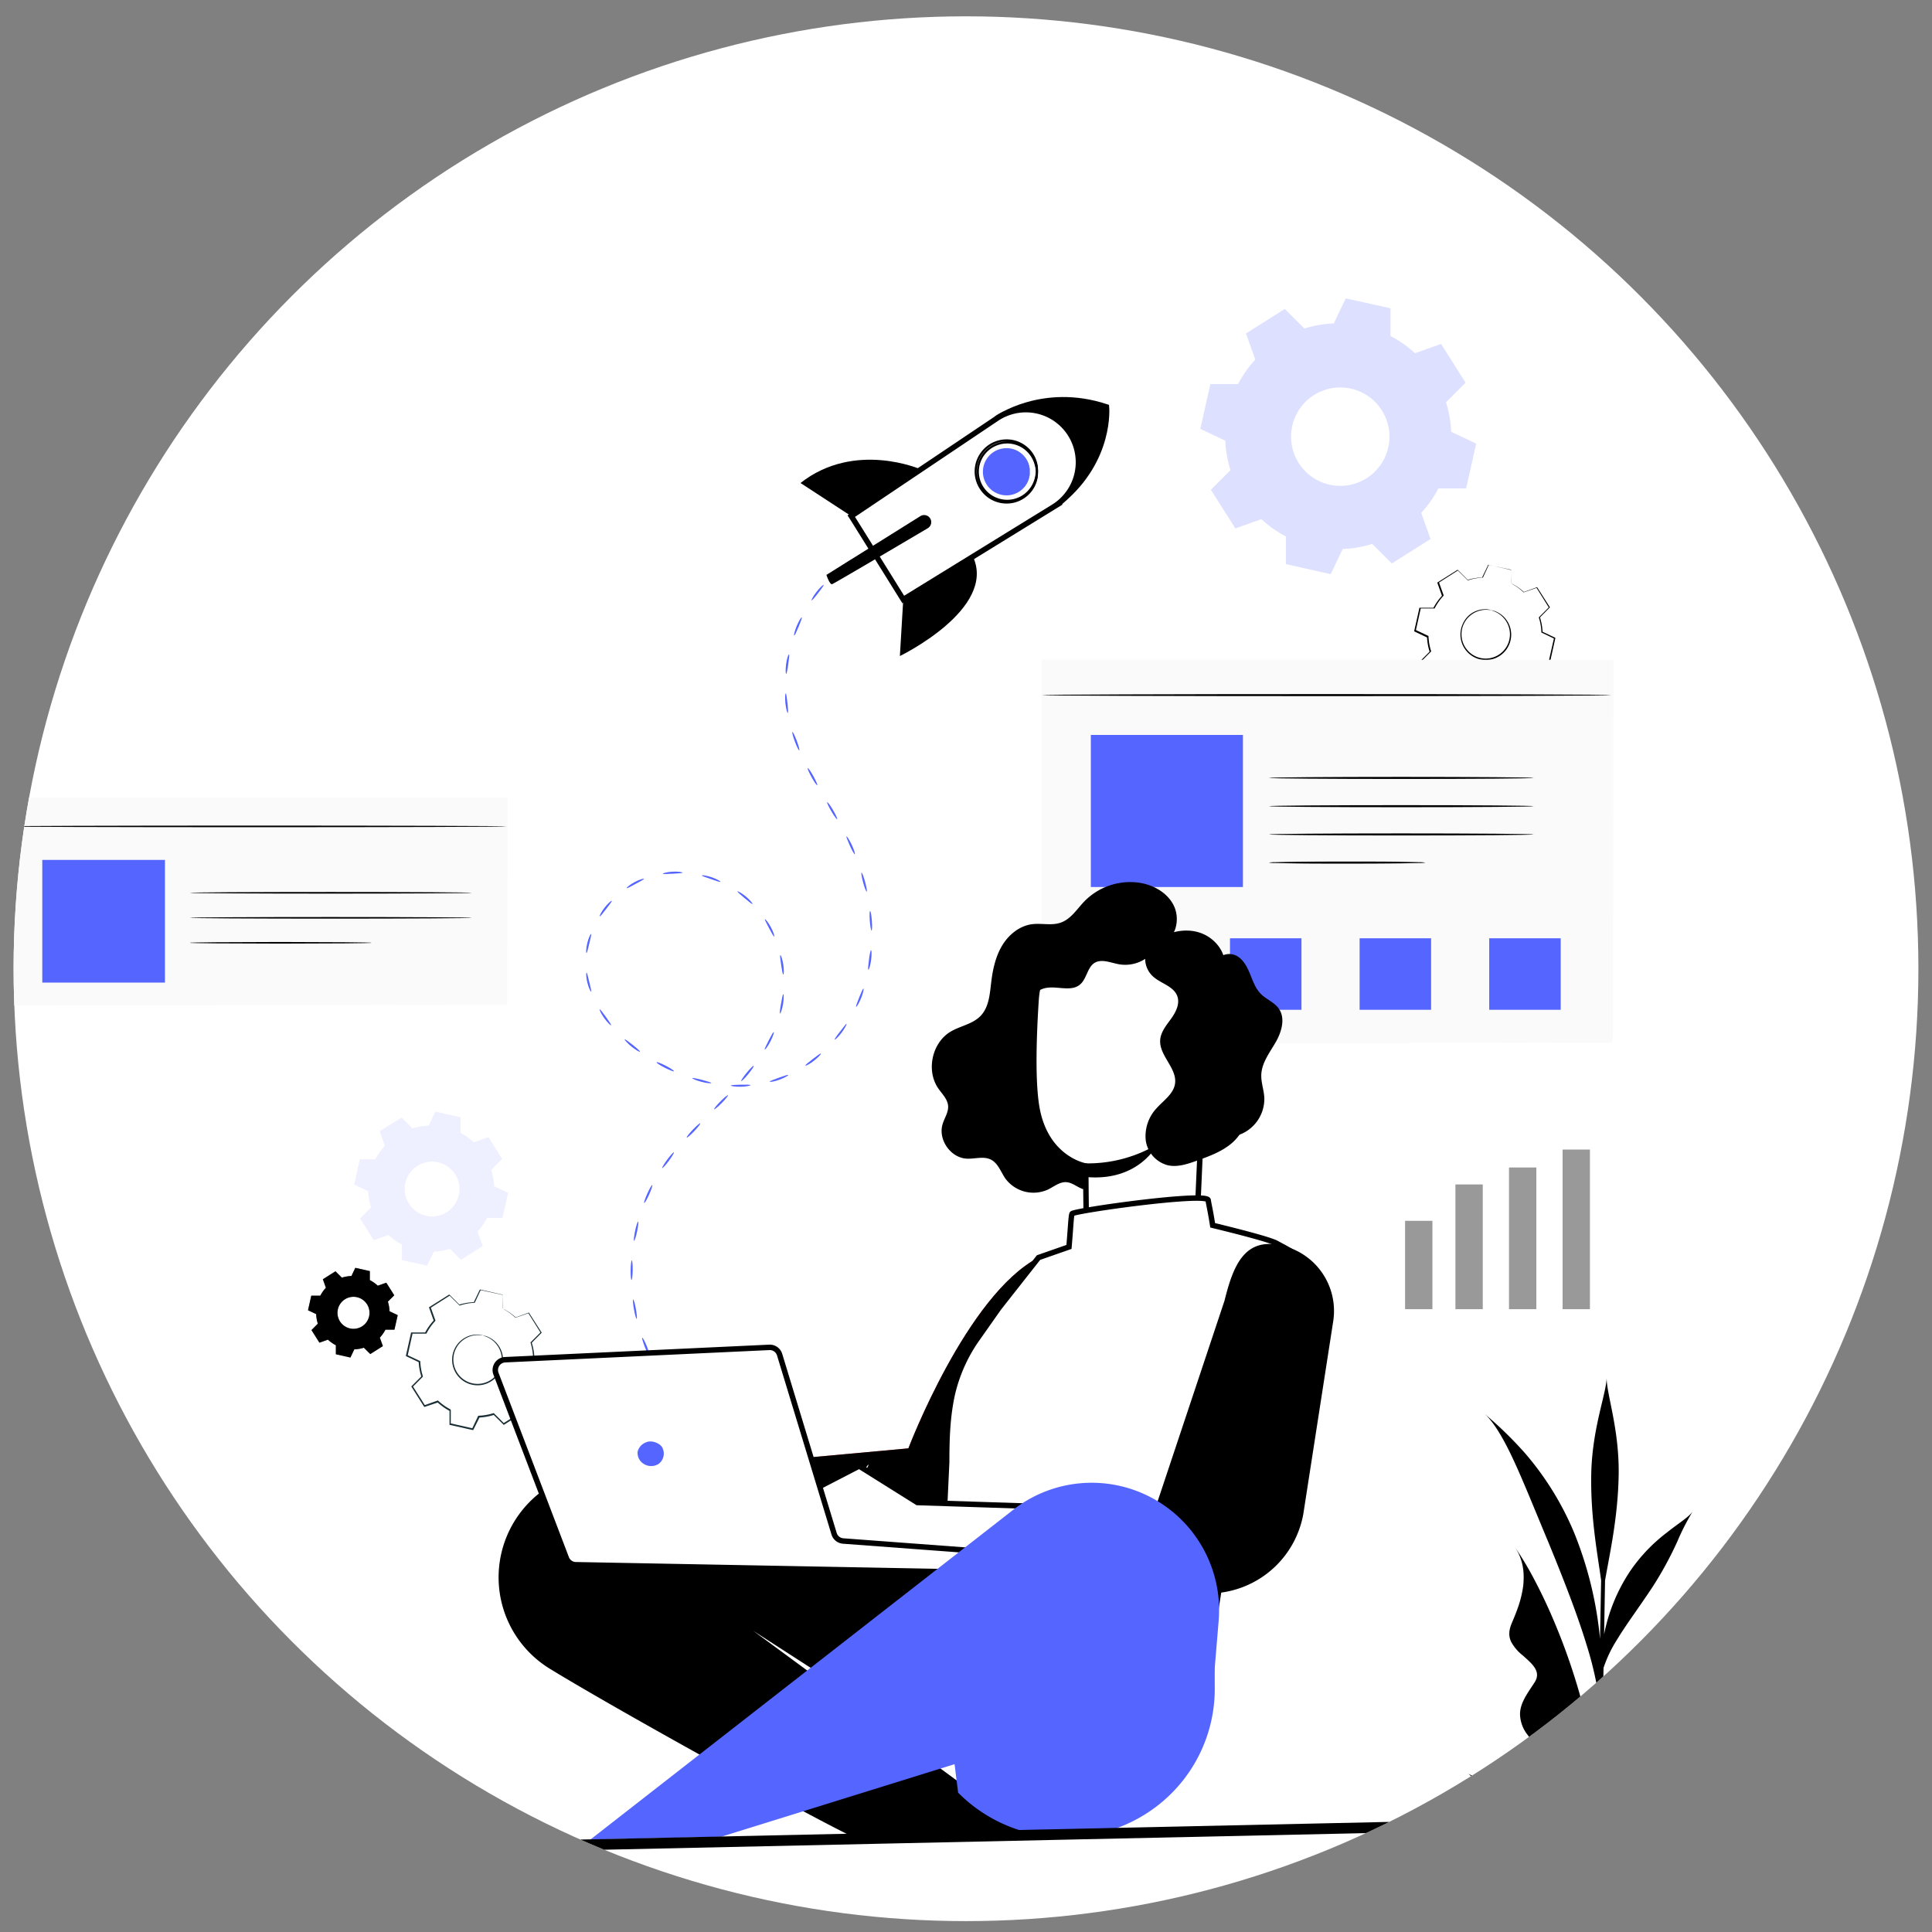 <svg id="Layer_1" data-name="Layer 1" xmlns="http://www.w3.org/2000/svg" xmlns:xlink="http://www.w3.org/1999/xlink" viewBox="0 0 710 710"><rect x="0" y="0" width="710" height="710" fill="#808080" stroke="none"/><defs><style>.cls-1{fill:none;}.cls-2{clip-path:url(#clip-path);}.cls-11,.cls-12,.cls-3{fill:#fff;}.cls-4{opacity:0.2;}.cls-5,.cls-7{fill:#5565ff;}.cls-17,.cls-5{fill-rule:evenodd;}.cls-6{fill:#fafafa;}.cls-8{opacity:0.3;}.cls-9{fill:#ff4f5b;}.cls-10,.cls-11,.cls-12{stroke:#000;stroke-miterlimit:10;}.cls-10,.cls-11{stroke-width:2px;}.cls-12{stroke-width:0.75px;}.cls-13{opacity:0.4;}.cls-14{fill:#1a2e35;}.cls-15{opacity:0.1;}.cls-16{opacity:0.8;}.cls-18{fill:#375a64;}</style><clipPath id="clip-path"><circle class="cls-1" cx="355" cy="356" r="350"/></clipPath></defs><title>web devlopment process</title><g class="cls-2"><circle class="cls-3" cx="355" cy="356" r="350"/><path d="M548,224.25a6.9,6.9,0,0,1,2.16.68,9.1,9.1,0,0,1,4.31,4.36,9.21,9.21,0,0,1,.88,4.21,9.35,9.35,0,0,1-1.45,4.72,9.36,9.36,0,0,1-4.13,3.55A9.32,9.32,0,0,1,539,239.34a9.37,9.37,0,0,1-2.22-5,9.35,9.35,0,0,1,.71-4.89A9.21,9.21,0,0,1,540,226a9.1,9.1,0,0,1,5.75-2.1,6.9,6.9,0,0,1,2.24.31c0,.06-.8-.16-2.24-.11a9.11,9.11,0,0,0-5.52,2.18,8.93,8.93,0,0,0-3.06,8,8.93,8.93,0,0,0,2.13,4.7,8.85,8.85,0,0,0,10.24,2.3,8.93,8.93,0,0,0,3.93-3.34,8.93,8.93,0,0,0,.64-8.51,9.11,9.11,0,0,0-4.06-4.33C548.83,224.45,548,224.32,548,224.25Z"/><path d="M555.37,214.47a2,2,0,0,1,0-.32l0-1-.05-3.85.07.08L547,207.59l.15-.07L545,212.18l0,.08h-.09a20.84,20.84,0,0,0-5.43,1l-.1,0-.07-.07-3.66-3.62.23,0-7.18,4.58.08-.24,1.74,4.85,0,.12-.09.1a20.72,20.72,0,0,0-3.16,4.5l-.06.12h-.14l-5.15,0,.23-.18-1.85,8.31-.13-.27,4.65,2.2.14.06v.15a20.77,20.77,0,0,0,.95,5.4l0,.15-.11.11-3.63,3.65,0-.32,4.56,7.19-.31-.11,4.85-1.73.15-.05.12.11a20.65,20.65,0,0,0,4.48,3.16h0l.14.23h0v5.13l-.2-.25,8.31,1.87-.29.14,2.21-4.65.07-.14h.16a20.63,20.63,0,0,0,5.41-.94l.15,0,.11.11,3.65,3.64-.31,0,7.2-4.55-.1.28-1.72-4.85,0-.13.1-.1a20.67,20.67,0,0,0,3.17-4.48l.06-.12h5.28l-.21.17,1.88-8.31.11.23-4.64-2.22-.1,0v-.11a20.79,20.79,0,0,0-.93-5.43l0-.1.07-.07,3.64-3.64,0,.19L564.66,216l.14,0-4.86,1.7,0,0,0,0a21.65,21.65,0,0,0-3.31-2.55l-.89-.53-.29-.18.31.14c.2.1.51.26.91.5a20.19,20.19,0,0,1,3.38,2.5l-.09,0,4.84-1.76.09,0,.05.08,4.59,7.18.07.1-.09.09-3.62,3.66,0-.17a21.06,21.06,0,0,1,1,5.52l-.11-.16,4.65,2.2.14.07,0,.16-1.85,8.32,0,.17h-.17l-5.15,0,.2-.12a21.1,21.1,0,0,1-3.23,4.59l0-.24L563,252.1l.06.18-.16.1L555.74,257l-.17.11-.14-.14-3.65-3.63.26.06a21.11,21.11,0,0,1-5.54,1l.22-.15-2.21,4.65-.09.19-.2,0-8.31-1.86-.2,0v-5.34h0l.14.23h0a21.15,21.15,0,0,1-4.59-3.24l.27.05-4.85,1.73-.2.07-.11-.18-4.56-7.2-.11-.17.14-.15,3.64-3.65-.06.26a21.25,21.25,0,0,1-1-5.54l.14.22-4.65-2.21-.18-.08,0-.19,1.87-8.31,0-.18h5.33l-.2.12a21.1,21.1,0,0,1,3.24-4.58l0,.22-1.72-4.85-.06-.16.14-.09,7.21-4.54.13-.08.11.11,3.64,3.64-.17,0a21.06,21.06,0,0,1,5.52-.94l-.13.09,2.23-4.64,0-.1.1,0,8.3,1.91.07,0v.07l0,3.82,0,1A2.53,2.53,0,0,1,555.37,214.47Z"/><g class="cls-4"><path class="cls-5" d="M511,123.48a41.35,41.35,0,0,1,9,6.33l9.59-3.42,9,14.23-7.19,7.22a41.29,41.29,0,0,1,1.89,10.82l9.2,4.37-3.69,16.44-10.18,0a41.2,41.2,0,0,1-6.33,9l3.42,9.6-14.23,9-7.22-7.19a41.29,41.29,0,0,1-10.82,1.88L489,211l-16.44-3.69,0-10.18a41.22,41.22,0,0,1-9-6.33L454,194.2,445,180l7.19-7.22a41.38,41.38,0,0,1-1.88-10.82l-9.19-4.37,3.69-16.44,10.18,0a41.2,41.2,0,0,1,6.33-9l-3.42-9.6,14.23-9,7.22,7.19a41.29,41.29,0,0,1,10.82-1.88l4.37-9.2L511,113.29l0,10.18Zm-14.5,19.35a18.08,18.08,0,1,0,13.68,21.59A18.08,18.08,0,0,0,496.48,142.82Z"/></g><rect class="cls-6" x="382.87" y="242.93" width="209.53" height="140.29"/><path class="cls-6" d="M592.39,383.23s0-.88,0-2.55l0-7.4-.08-28.22c0-24.37-.09-59.41-.16-102.12l.3.3-209.51.08h0l.38-.38c0,50,0,97.51,0,140.29l-.34-.34,151,.17,43.13.09,11.47,0,3,0,1,0-1,0-2.92,0-11.4,0-43,.09-151.18.17h-.34v-.34c0-42.78,0-90.31,0-140.29v-.38h.39l209.51.08h.3v.3c-.07,42.79-.12,77.89-.16,102.31l-.08,28.15,0,7.35C592.42,382.39,592.39,383.23,592.39,383.23Z"/><path d="M382.87,255.45c0-.21,46.87-.38,104.67-.38s104.68.17,104.68.38-46.86.38-104.68.38S382.87,255.66,382.87,255.45Z"/><rect class="cls-7" x="400.88" y="270.08" width="55.89" height="55.89"/><path d="M563.66,285.88c0,.21-21.8.38-48.68.38s-48.69-.17-48.69-.38,21.79-.38,48.69-.38S563.66,285.67,563.66,285.88Z"/><path d="M563.66,296.27c0,.21-21.8.38-48.68.38s-48.69-.17-48.69-.38,21.79-.38,48.69-.38S563.66,296.06,563.66,296.27Z"/><path d="M563.66,306.65c0,.21-21.8.38-48.68.38s-48.69-.17-48.69-.38,21.79-.38,48.69-.38S563.66,306.45,563.66,306.65Z"/><path d="M523.84,317a13.06,13.06,0,0,1-2.26.15l-6.17.12c-5.21.07-12.4.11-20.34.11s-15.14,0-20.35-.11l-6.17-.12a13.05,13.05,0,0,1-2.26-.15,13.1,13.1,0,0,1,2.26-.15l6.17-.12c5.21-.07,12.4-.11,20.35-.11s15.14,0,20.34.11l6.17.12A13.11,13.11,0,0,1,523.84,317Z"/><g class="cls-8"><rect class="cls-9" x="404.38" y="344.82" width="26.27" height="26.27"/></g><rect class="cls-7" x="452.01" y="344.82" width="26.27" height="26.27"/><rect class="cls-7" x="499.65" y="344.82" width="26.27" height="26.27"/><rect class="cls-7" x="547.28" y="344.82" width="26.27" height="26.27"/><rect class="cls-6" x="-0.33" y="293.47" width="186.65" height="75.82"/><path class="cls-6" d="M186.33,369.29s0-.47,0-1.35l0-3.93-.05-15.09c0-13.09-.06-32-.11-55.44l.21.21-186.64.09h0l.3-.3C0,320,0,345.65,0,369.29L-.33,369l133.83.13,38.82.08,10.39,0,2.69,0,.92,0-.89,0-2.66,0-10.33,0-38.76.08-134,.13H-.61v-.28c0-23.64,0-49.27,0-75.82v-.3h.31l186.64.09h.21v.21c0,23.48-.09,42.45-.11,55.57,0,6.53,0,11.59-.05,15l0,3.9C186.34,368.85,186.33,369.29,186.33,369.29Z"/><path d="M-.14,303.7c0-.16,41.72-.3,93.17-.3s93.18.13,93.18.3-41.71.3-93.18.3S-.14,303.86-.14,303.7Z"/><rect class="cls-7" x="15.54" y="316.02" width="45.08" height="45.08"/><path d="M173.41,328.1c0,.16-23.2.3-51.81.3s-51.82-.13-51.82-.3,23.19-.3,51.82-.3S173.41,327.94,173.41,328.1Z"/><path d="M173.41,337.29c0,.16-23.2.3-51.81.3s-51.82-.13-51.82-.3S93,337,121.6,337,173.41,337.13,173.41,337.29Z"/><path d="M136.49,346.47a3,3,0,0,1-.68.06l-1.94.06-7.15.09-23.58.09-23.59-.09-7.15-.09-1.94-.06a3,3,0,0,1-.68-.06,2.94,2.94,0,0,1,.68-.06l1.94-.06,7.15-.09,23.59-.09,23.58.09,7.15.09,1.94.06A2.94,2.94,0,0,1,136.49,346.47Z"/><ellipse class="cls-7" cx="243.21" cy="506.11" rx="0.38" ry="1.81" transform="translate(-238.13 216.95) rotate(-33.34)"/><path class="cls-7" d="M236,491.59c.2-.07,1,1.36,1.72,3.2s1.21,3.39,1,3.48-1-1.34-1.72-3.2S235.84,491.66,236,491.59Z"/><path class="cls-7" d="M232.69,477.57c.21,0,.67,1.53,1,3.48s.49,3.57.29,3.62-.66-1.51-1-3.48S232.48,477.6,232.69,477.57Z"/><path class="cls-7" d="M232.18,463.17c.21,0,.35,1.63.33,3.61s-.22,3.59-.43,3.6-.35-1.61-.33-3.61S232,463.15,232.18,463.17Z"/><path class="cls-7" d="M234.52,448.94c.2.06,0,1.67-.39,3.61S233.2,456,233,456s0-1.65.39-3.61S234.32,448.88,234.52,448.94Z"/><path class="cls-7" d="M239.7,435.5c.18.1-.32,1.64-1.13,3.45s-1.62,3.21-1.82,3.14.31-1.62,1.13-3.45S239.52,435.4,239.7,435.5Z"/><path class="cls-7" d="M247.65,423.48c.16.13-.67,1.53-1.85,3.12s-2.29,2.78-2.44,2.68.64-1.52,1.84-3.13S247.49,423.35,247.65,423.48Z"/><ellipse class="cls-7" cx="254.86" cy="415.41" rx="3.61" ry="0.38" transform="translate(-221.71 313.44) rotate(-46.39)"/><ellipse class="cls-7" cx="264.97" cy="405.11" rx="3.61" ry="0.38" transform="translate(-209.56 309.46) rotate(-45.42)"/><ellipse class="cls-7" cx="274.69" cy="394.46" rx="3.61" ry="0.38" transform="translate(-204.5 356.62) rotate(-50.63)"/><path class="cls-7" d="M284.34,379.29c.19.08-.29,1.65-1.21,3.43s-1.92,3.09-2.09,3,.52-1.56,1.43-3.32S284.14,379.21,284.34,379.29Z"/><path class="cls-7" d="M287.85,365.35c.2,0,.25,1.66-.08,3.64s-.91,3.52-1.11,3.47,0-1.65.36-3.59S287.64,365.34,287.85,365.35Z"/><path class="cls-7" d="M286.78,351c.2-.05.76,1.49,1.07,3.48s.24,3.63,0,3.64-.48-1.58-.78-3.53S286.57,351.07,286.78,351Z"/><path class="cls-7" d="M281.11,337.82c.17-.12,1.23,1.14,2.18,2.92s1.42,3.35,1.23,3.43-1-1.34-1.89-3.07S280.94,337.94,281.11,337.82Z"/><path class="cls-7" d="M271,327.59c.11-.17,1.57.6,3.12,1.89s2.56,2.59,2.41,2.73-1.38-.89-2.9-2.16S270.93,327.76,271,327.59Z"/><path class="cls-7" d="M257.94,321.73c0-.2,1.68,0,3.58.65s3.32,1.49,3.24,1.68-1.61-.33-3.48-1S257.89,321.94,257.94,321.73Z"/><path class="cls-7" d="M243.61,321.08c0-.2,1.55-.65,3.57-.75s3.64.17,3.63.37-1.62.28-3.59.38S243.65,321.29,243.61,321.08Z"/><path class="cls-7" d="M230.3,326.38c-.12-.16,1.12-1.26,2.9-2.21s3.38-1.39,3.45-1.2-1.36.92-3.09,1.86S230.43,326.56,230.3,326.38Z"/><path class="cls-7" d="M220.4,336.75c-.17-.1.53-1.59,1.77-3.19s2.51-2.65,2.65-2.5-.85,1.41-2.06,3S220.58,336.86,220.4,336.75Z"/><path class="cls-7" d="M215.54,350.23c-.2,0-.2-1.67.28-3.64s1.22-3.44,1.41-3.36-.22,1.63-.68,3.54S215.75,350.25,215.54,350.23Z"/><path class="cls-7" d="M217.25,364.43c-.19.07-.93-1.4-1.41-3.36s-.49-3.62-.29-3.64.55,1.55,1,3.46S217.45,364.35,217.25,364.43Z"/><path class="cls-7" d="M224.57,376.78c-.15.13-1.35-1-2.52-2.63s-1.86-3.13-1.68-3.23,1.13,1.19,2.29,2.79S224.73,376.65,224.57,376.78Z"/><path class="cls-7" d="M235.19,386.51c-.12.17-1.55-.63-3.11-1.89s-2.64-2.49-2.5-2.64,1.43.81,3,2.06S235.31,386.34,235.19,386.51Z"/><path class="cls-7" d="M247.69,393.68c-.08.19-1.6-.39-3.39-1.3s-3.15-1.79-3-2,1.62.4,3.39,1.3S247.77,393.49,247.69,393.68Z"/><path class="cls-7" d="M261.41,398c0,.2-1.67.08-3.61-.43s-3.44-1.17-3.37-1.36,1.64.15,3.56.64S261.45,397.84,261.41,398Z"/><path class="cls-7" d="M275.78,398.79c0,.2-1.58.55-3.59.58s-3.63-.24-3.61-.44,1.62-.27,3.6-.31S275.76,398.58,275.78,398.79Z"/><path class="cls-7" d="M289.66,395.07c.09.18-1.32,1-3.21,1.71s-3.52.92-3.57.72,1.46-.76,3.32-1.43S289.57,394.88,289.66,395.07Z"/><path class="cls-7" d="M301.69,387.2c.14.15-1,1.37-2.55,2.6s-3.06,2-3.17,1.79,1.15-1.18,2.71-2.39S301.55,387,301.69,387.2Z"/><path class="cls-7" d="M311.08,376.28c.17.11-.56,1.57-1.77,3.18s-2.41,2.72-2.56,2.59.77-1.46,2-3S310.9,376.17,311.08,376.28Z"/><path class="cls-7" d="M317.33,363.31c.19.06-.14,1.67-.89,3.53s-1.63,3.25-1.81,3.16.37-1.61,1.11-3.44S317.12,363.25,317.33,363.31Z"/><path class="cls-7" d="M320.12,349.19c.2,0,.26,1.65,0,3.64s-.76,3.55-1,3.51,0-1.65.22-3.61S319.91,349.17,320.12,349.19Z"/><path class="cls-7" d="M319.75,334.78c.21,0,.5,1.57.65,3.57s.11,3.62-.1,3.63-.5-1.59-.65-3.57S319.54,334.81,319.75,334.78Z"/><path class="cls-7" d="M316.61,320.7c.2-.06.78,1.45,1.31,3.39s.78,3.54.58,3.58-.79-1.47-1.31-3.39S316.42,320.77,316.61,320.7Z"/><path class="cls-7" d="M311.09,307.37c.18-.09,1.05,1.28,1.92,3.09s1.31,3.38,1.12,3.46-1-1.33-1.8-3.14S310.91,307.47,311.09,307.37Z"/><ellipse class="cls-7" cx="305.82" cy="297.92" rx="0.38" ry="3.61" transform="translate(-108.69 195.64) rotate(-30.39)"/><ellipse class="cls-7" cx="298.58" cy="285.44" rx="0.38" ry="3.61" transform="translate(-100.87 180.25) rotate(-28.96)"/><path class="cls-7" d="M291.2,269c.2-.06.92,1.39,1.61,3.25s1.1,3.42.91,3.51-.91-1.37-1.61-3.25S291,269.08,291.2,269Z"/><path class="cls-7" d="M288.75,254.84c.21,0,.43,1.59.64,3.56s.33,3.58.12,3.61-.66-1.54-.87-3.53S288.55,254.84,288.75,254.84Z"/><path class="cls-7" d="M289.94,240.49c.21,0,0,1.65-.26,3.61s-.57,3.55-.78,3.53-.25-1.65,0-3.64S289.74,240.44,289.94,240.49Z"/><path class="cls-7" d="M294.64,226.88c.19.1-.39,1.6-1.15,3.43s-1.43,3.29-1.63,3.23.16-1.66.94-3.52S294.46,226.78,294.64,226.88Z"/><path class="cls-7" d="M302.68,214.94c.16.14-.8,1.44-2,3s-2.24,2.81-2.41,2.69.58-1.57,1.82-3.15S302.53,214.8,302.68,214.94Z"/><path class="cls-7" d="M313.51,205.45c.12.18-1.13,1.2-2.7,2.41s-2.88,2.15-3,2,1-1.36,2.56-2.59S313.4,205.28,313.51,205.45Z"/><path class="cls-7" d="M326.35,198.92c.07.2-1.39.88-3.21,1.67s-3.32,1.38-3.41,1.19,1.27-1.08,3.12-1.88S326.28,198.73,326.35,198.92Z"/><path class="cls-7" d="M336.8,196.27c0,.21-.73.52-1.71.7s-1.8.16-1.84,0,.72-.51,1.71-.7S336.78,196.07,336.8,196.27Z"/><path class="cls-10" d="M366.24,153.81s16.94-12.08,40.38-4.28c0,0,1.93,19.41-16.87,34.84"/><path class="cls-11" d="M312.84,189.67c.72,1.08,19.1,30.64,19.1,30.64l55.2-34a19.32,19.32,0,0,0,5.39-27.95h0a19.32,19.32,0,0,0-26.29-4.54Z"/><path d="M331.94,220.3l-1.24,20.79s35.77-17.32,26.84-36.57Z"/><path d="M338.4,172.5s-24.25-10.7-44.22,5l18.66,12.18Z"/><path d="M338.23,189.68l-34.52,21.59s1.19,3.71,2.11,3.4c.78-.26,26.72-15.58,35.13-20.55a2.6,2.6,0,0,0,.68-3.89h0A2.61,2.61,0,0,0,338.23,189.68Z"/><circle class="cls-12" cx="370.03" cy="173.32" r="11.05"/><path class="cls-12" d="M381.08,173.32c-.09,0,0-1-.49-2.66a11,11,0,0,0-4-5.91,10.76,10.76,0,0,0-10.17-1.48,10.6,10.6,0,0,0-5,3.74,10.66,10.66,0,0,0,0,12.63,10.6,10.6,0,0,0,5,3.74,10.76,10.76,0,0,0,10.17-1.48,11,11,0,0,0,4-5.91c.45-1.68.4-2.67.49-2.66a2.51,2.51,0,0,1,0,.71,8.74,8.74,0,0,1-.24,2,11,11,0,0,1-4,6.26,11.17,11.17,0,0,1-4.75,2.17,11.36,11.36,0,0,1-6-.46,11.23,11.23,0,0,1-5.31-4,11.33,11.33,0,0,1,0-13.5,11.23,11.23,0,0,1,5.31-4,11.36,11.36,0,0,1,6-.46,11.17,11.17,0,0,1,4.75,2.17,11,11,0,0,1,4,6.26,8.74,8.74,0,0,1,.24,2A2.51,2.51,0,0,1,381.08,173.32Z"/><g class="cls-13"><rect x="516.36" y="448.64" width="10.05" height="32.47"/><rect x="534.86" y="435.28" width="10.05" height="45.84"/><rect x="554.55" y="429.04" width="10.05" height="52.08"/><rect x="574.24" y="422.45" width="10.05" height="58.66"/></g><path class="cls-14" d="M177.51,490.77a6.9,6.9,0,0,1,2.16.68,9.1,9.1,0,0,1,4.31,4.36,9.21,9.21,0,0,1,.88,4.21,9.36,9.36,0,0,1-1.45,4.72,9.37,9.37,0,0,1-4.13,3.55,9.32,9.32,0,0,1-10.84-2.43,9.37,9.37,0,0,1-2.22-5,9.35,9.35,0,0,1,.71-4.89,9.21,9.21,0,0,1,2.59-3.43,9.1,9.1,0,0,1,5.75-2.1,6.9,6.9,0,0,1,2.24.31c0,.06-.8-.16-2.24-.11a9.11,9.11,0,0,0-5.52,2.18,8.93,8.93,0,0,0-3.06,8,8.93,8.93,0,0,0,2.13,4.7,8.85,8.85,0,0,0,10.24,2.3,8.93,8.93,0,0,0,3.93-3.34,8.93,8.93,0,0,0,.64-8.51,9.11,9.11,0,0,0-4.06-4.33C178.3,491,177.49,490.84,177.51,490.77Z"/><path class="cls-14" d="M184.84,481a2,2,0,0,1,0-.32l0-1-.05-3.85.07.08-8.32-1.82.15-.07-2.19,4.66,0,.08h-.09a20.84,20.84,0,0,0-5.43,1l-.1,0-.07-.07-3.66-3.62.23,0-7.18,4.58.08-.24,1.74,4.85,0,.12-.09.1a20.72,20.72,0,0,0-3.16,4.5l-.06.12h-.14l-5.15,0,.23-.18-1.85,8.31-.13-.27,4.65,2.2.14.06v.15a20.77,20.77,0,0,0,.95,5.4l0,.15-.11.11-3.63,3.65,0-.32,4.56,7.19-.31-.11,4.85-1.73.15-.05.12.11a20.65,20.65,0,0,0,4.48,3.16h0l.14.23h0v2.57q0,1.29,0,2.57l-.2-.25,8.31,1.87-.29.14,2.21-4.65.07-.14h.16a20.63,20.63,0,0,0,5.41-.94l.15,0,.11.11,3.65,3.64-.31,0,7.2-4.55-.1.28-1.72-4.85,0-.13.1-.1a20.66,20.66,0,0,0,3.17-4.48l.06-.12h5.28l-.21.17,1.88-8.31.11.23L196,498.95l-.1,0v-.11a20.79,20.79,0,0,0-.93-5.43l0-.1.07-.07,3.64-3.64,0,.19-4.53-7.22.14,0-4.86,1.7,0,0,0,0a21.65,21.65,0,0,0-3.31-2.55l-.89-.53-.29-.18.31.14c.2.1.51.26.91.5a20.2,20.2,0,0,1,3.38,2.5l-.09,0,4.84-1.76.09,0,.05.08,4.59,7.18.07.1-.09.09-3.62,3.66,0-.17a21.06,21.06,0,0,1,1,5.52l-.11-.16,4.65,2.2.14.07,0,.16-1.85,8.32,0,.17h-.17l-5.15,0,.2-.12a21.09,21.09,0,0,1-3.23,4.59l0-.24,1.73,4.85.06.18-.16.1-7.19,4.57-.17.11-.14-.14-3.65-3.63.26.06a21.12,21.12,0,0,1-5.54,1l.22-.15L174,525.34l-.09.19-.2,0-8.31-1.86-.2,0v-5.34h0l.14.23h0a21.15,21.15,0,0,1-4.59-3.24l.27.05L156.12,517l-.2.07-.11-.18-4.56-7.2-.11-.17.14-.15,3.64-3.65-.06.25a21.25,21.25,0,0,1-1-5.54l.14.22-4.65-2.21-.18-.08,0-.19,1.87-8.31,0-.18h5.33l-.2.12a21.1,21.1,0,0,1,3.24-4.58l0,.22-1.72-4.85-.06-.16.14-.09,7.21-4.54.13-.08.11.11,3.64,3.64-.17,0a21.06,21.06,0,0,1,5.52-.94l-.13.09,2.23-4.64,0-.1.1,0,8.3,1.91.07,0v.07c0,1.66,0,2.93,0,3.82l0,1A2.56,2.56,0,0,1,184.84,481Z"/><g class="cls-15"><path class="cls-5" d="M169.14,416.3a23.11,23.11,0,0,1,5,3.54l5.36-1.91,5,8-4,4a23.07,23.07,0,0,1,1.05,6l5.14,2.44-2.06,9.19H179a23,23,0,0,1-3.54,5l1.91,5.36-8,5-4-4a23.08,23.08,0,0,1-6,1.05l-2.44,5.14-9.19-2.06v-5.69a23,23,0,0,1-5-3.54l-5.36,1.91-5-8,4-4a23.12,23.12,0,0,1-1.05-6l-5.14-2.44,2.06-9.19h5.69a23,23,0,0,1,3.54-5l-1.91-5.36,8-5,4,4a23.08,23.08,0,0,1,6-1.05l2.44-5.14,9.19,2.06v5.69ZM161,427.11a10.1,10.1,0,1,0,7.65,12.07A10.1,10.1,0,0,0,161,427.11Z"/><g class="cls-16"><path class="cls-5" d="M169.14,416.3a23.11,23.11,0,0,1,5,3.54l5.36-1.91,5,8-4,4a23.07,23.07,0,0,1,1.05,6l5.14,2.44-2.06,9.19H179a23,23,0,0,1-3.54,5l1.91,5.36-8,5-4-4a23.08,23.08,0,0,1-6,1.05l-2.44,5.14-9.19-2.06v-5.69a23,23,0,0,1-5-3.54l-5.36,1.91-5-8,4-4a23.12,23.12,0,0,1-1.05-6l-5.14-2.44,2.06-9.19h5.69a23,23,0,0,1,3.54-5l-1.91-5.36,8-5,4,4a23.08,23.08,0,0,1,6-1.05l2.44-5.14,9.19,2.06v5.69ZM161,427.11a10.1,10.1,0,1,0,7.65,12.07A10.1,10.1,0,0,0,161,427.11Z"/></g></g><path class="cls-17" d="M135.92,470.43a13.45,13.45,0,0,1,2.92,2.06l3.12-1.11,2.93,4.63-2.34,2.35a13.43,13.43,0,0,1,.61,3.52l3,1.42-1.2,5.35h-3.31a13.4,13.4,0,0,1-2.06,2.92l1.11,3.12-4.63,2.93-2.35-2.34a13.44,13.44,0,0,1-3.52.61l-1.42,3-5.35-1.2v-3.31a13.42,13.42,0,0,1-2.92-2.06l-3.12,1.11-2.93-4.63,2.34-2.35a13.47,13.47,0,0,1-.61-3.52l-3-1.42,1.2-5.35h3.31a13.41,13.41,0,0,1,2.06-2.92l-1.11-3.12,4.63-2.93,2.35,2.34a13.44,13.44,0,0,1,3.52-.61l1.42-3,5.35,1.2v3.31Zm-4.72,6.29a5.88,5.88,0,1,0,4.45,7A5.88,5.88,0,0,0,131.2,476.72Z"/><g class="cls-13"><path class="cls-17" d="M135.92,470.43a13.45,13.45,0,0,1,2.92,2.06l3.12-1.11,2.93,4.63-2.34,2.35a13.43,13.43,0,0,1,.61,3.52l3,1.42-1.2,5.35h-3.31a13.4,13.4,0,0,1-2.06,2.92l1.11,3.12-4.63,2.93-2.35-2.34a13.44,13.44,0,0,1-3.52.61l-1.42,3-5.35-1.2v-3.31a13.42,13.42,0,0,1-2.92-2.06l-3.12,1.11-2.93-4.63,2.34-2.35a13.47,13.47,0,0,1-.61-3.52l-3-1.42,1.2-5.35h3.31a13.41,13.41,0,0,1,2.06-2.92l-1.11-3.12,4.63-2.93,2.35,2.34a13.44,13.44,0,0,1,3.52-.61l1.42-3,5.35,1.2v3.31Zm-4.72,6.29a5.88,5.88,0,1,0,4.45,7A5.88,5.88,0,0,0,131.2,476.72Z"/></g><path d="M454.44,417.35a14.08,14.08,0,0,0,10.19-14.05c-.18-2.82-1.23-5.57-1.11-8.39.19-4.39,3.1-8.09,5.29-11.9s3.66-8.82,1.11-12.39c-1.66-2.32-4.58-3.36-6.58-5.38s-2.89-4.72-3.95-7.3-2.41-5.24-4.84-6.62-6.14-.77-7.12,1.84"/><path d="M428.24,346.21c4.32-2.74,5.36-9.1,3-13.65s-7.31-7.31-12.36-8.13a23.55,23.55,0,0,0-20.29,6.72c-2.79,2.87-5,6.62-8.83,7.93-3.32,1.16-7,.11-10.49.56-4.68.61-8.69,3.93-11.08,8s-3.39,8.8-3.94,13.48c-.51,4.3-.84,9-3.83,12.15s-7.5,3.71-11.12,5.88c-6.8,4.09-9,14.24-4.52,20.79,1.43,2.09,3.49,4,3.65,6.53.15,2.31-1.34,4.36-2,6.57-1.8,5.67,2.85,12.42,8.79,12.76,3,.17,6.21-1,8.9.34s3.67,4.55,5.37,7a12.85,12.85,0,0,0,15.66,4c2.21-1.08,4.29-2.87,6.74-2.7s4.37,2.25,6.78,2.72c3.15.61,6.15-1.71,8-4.32s3.18-5.68,5.58-7.81c3.14-2.79,7.55-3.48,11.53-4.85a32.52,32.52,0,0,0,18.37-45.56"/><path class="cls-11" d="M437.73,351.89a6.91,6.91,0,0,1,6.16,7h0l-4.12,93.27c-.17,11-16.27,17.21-28.07,16.93h0c-11.91-.28-12.29-6.12-12.44-16.6-.25-17.51-.23-24.08-.23-24S384,426,380.9,406.35c-1.53-9.77-1-25.78-.15-38.86.77-11.78,8.61-26.21,20.34-24.95Z"/><path d="M399,427.53a50,50,0,0,0,26.31-7s-6.66,13.84-26.31,12Z"/><path d="M424.84,345.5c4.5-3,10.32-4.42,15.56-2.91s9.58,6.22,9.76,11.56c.11,3.47-1.38,7.16.16,10.28,1.47,3,5.08,4.19,7.63,6.35a11.72,11.72,0,0,1,2.71,14.17c-2.14,3.94-6.65,6.82-7,11.26-.36,4.18,3.17,7.71,4,11.82.95,4.54-1.56,9.23-5.16,12.23s-8.14,4.67-12.59,6.26c-3.47,1.25-7.18,2.51-10.78,1.7a11,11,0,0,1-8.08-9.21,15,15,0,0,1,4.09-11.85c2.52-2.78,6.06-5.14,6.66-8.8.94-5.71-5.86-10.4-5.44-16.17.22-3,2.31-5.44,4.06-7.88s3.27-5.52,2.2-8.32c-1.39-3.63-6.16-4.58-9-7.24a8.81,8.81,0,0,1-2.41-8.93,9.09,9.09,0,0,1,7.12-6.07"/><path d="M426.95,341.07a13.43,13.43,0,0,1-15.85,13.27c-3-.55-6.29-2.06-8.88-.47s-2.84,5.8-5.27,7.9c-3.46,3-9,.19-13.36,1.49-3.39,1-5.51,4.25-7.77,7s-5.63,5.32-9,4.32a39.84,39.84,0,0,1,1.35-9.05,13.39,13.39,0,0,1,5.14-7.38,49.59,49.59,0,0,0,4.34-2.53c2.82-2.27,3.47-6.23,5.21-9.41A14.72,14.72,0,0,1,394,338.75c3.86-.39,7.84.76,11.61-.19,2.78-.7,5.21-2.51,8-3,5.49-1,10.6,2.9,14.58,6.82"/><path class="cls-9" d="M299,535.45l34.83-3.19s21.44-56.46,47.86-70.15L398.78,492l-36.64,68.84H290.6Z"/><path d="M299,535.45l34.83-3.19s21.44-56.46,47.86-70.15L398.78,492l-36.64,68.84H290.6Z"/><ellipse class="cls-6" cx="315.99" cy="545.95" rx="6.35" ry="0.38" transform="matrix(0.51, -0.86, 0.86, 0.51, -314.75, 537.02)"/><ellipse class="cls-6" cx="326.31" cy="555.91" rx="0.38" ry="3.73" transform="matrix(0.55, -0.84, 0.84, 0.55, -317.54, 524.8)"/><path class="cls-14" d="M472.26,460.79a16.24,16.24,0,0,0-6.41-3.22,17.09,17.09,0,0,0-7.73.05,21,21,0,0,0-8.4,4.38c-5.27,4.41-8.13,10.15-10.08,14.16-1,2-1.7,3.72-2.22,4.87a10,10,0,0,1-.88,1.76,9.79,9.79,0,0,1,.61-1.87c.44-1.19,1.1-2.9,2-5a54,54,0,0,1,3.69-7.08,31.49,31.49,0,0,1,6.39-7.44,21.13,21.13,0,0,1,8.73-4.48,17.09,17.09,0,0,1,8,.11,13.65,13.65,0,0,1,4.87,2.35,9.21,9.21,0,0,1,1.09,1C472.17,460.64,472.28,460.77,472.26,460.79Z"/><path class="cls-11" d="M485.61,477c-2-13-9.14-16.09-16.56-20.13-2.43-1.32-14.12-4.32-23.4-6.58-.89-5.62-1.31-7.12-1.66-9.25-.49-3-49.41,3.88-50,5-.39.74-.47,4.43-1.15,12.2l-11.19,3.91-14.61,18.57-7.6,10.8A58.16,58.16,0,0,0,350,512.21c-1.84,8.27-2.1,16.34-2.1,25.12L345.67,585l97.82,27.66,7.57-48.25L476.3,530C478.46,516.13,488,492.91,485.61,477Z"/><ellipse class="cls-6" cx="356.41" cy="561.87" rx="0.38" ry="6.04" transform="translate(-298.71 445.46) rotate(-47.54)"/><path class="cls-6" d="M390.31,555.08c.06.22-3.26,1.16-7.12,2.87s-6.81,3.48-6.94,3.29,2.69-2.26,6.63-4S390.28,554.89,390.31,555.08Z"/><path class="cls-6" d="M439.77,571.69c0,.22-3.58.56-8,1.29s-7.9,1.55-8,1.34,3.4-1.35,7.84-2.08S439.76,571.5,439.77,571.69Z"/><ellipse class="cls-6" cx="419.56" cy="561.43" rx="6.54" ry="0.38" transform="translate(-275.74 473.17) rotate(-45.99)"/><path class="cls-6" d="M399,581.73c-.21,0-.85-2.55-1.95-5.64s-2.21-5.52-2-5.62,1.62,2.21,2.72,5.37S399.18,581.7,399,581.73Z"/><ellipse class="cls-6" cx="417.78" cy="587.5" rx="0.38" ry="7.75" transform="translate(-288.7 731) rotate(-66.06)"/><ellipse class="cls-6" cx="381.47" cy="582.87" rx="5.43" ry="0.38" transform="translate(-291.92 761.19) rotate(-71.63)"/><path class="cls-6" d="M409.48,593.06c0,.22-4.14-.45-9.24-.71s-9.25-.06-9.27-.28,4.14-.76,9.31-.47S409.52,592.87,409.48,593.06Z"/><path d="M379.61,581.29c-1.6.53-104.25-28.23-145.76-39.9a39.43,39.43,0,0,0-32.1,4.86l-.5.32a39.43,39.43,0,0,0-17,42h0a39.41,39.41,0,0,0,17.8,24.68C229.45,630.07,314.23,676.69,316,676c2.32-.9,61-3,61-3L276.78,599.29,318.19,626l61.42-44.76Z"/><path class="cls-11" d="M293.91,550.05l21.82-11.29,21.4,13.41,80.11,2.62,11.6,39-116-26.88s-21.1,1.87-22.69-2.88S293.91,550.05,293.91,550.05Z"/><path class="cls-7" d="M361.55,612.56,350.76,648l1.34,10.79h0a55.42,55.42,0,0,0,73.09,4.93h0a54.31,54.31,0,0,0,21.23-43.31l-.16-37Z"/><ellipse class="cls-18" cx="184.58" cy="718.1" rx="0.38" ry="34.6" transform="translate(-501.4 436.73) rotate(-53.28)"/><path class="cls-11" d="M286.52,497.87l20,65.76a3.79,3.79,0,0,0,3.34,2.68l53.65,4a3.79,3.79,0,0,1,3.51,3.78h0a3.79,3.79,0,0,1-3.86,3.79l-151.56-2.85a3.79,3.79,0,0,1-3.47-2.44l-25.86-67.76a3.79,3.79,0,0,1,3.37-5.14l97.1-4.54A3.79,3.79,0,0,1,286.52,497.87Z"/><path class="cls-7" d="M237.38,530.07a4.87,4.87,0,0,0-3.06,3.47,4.68,4.68,0,0,0,2,4.26A5.09,5.09,0,0,0,242,538a4.71,4.71,0,0,0,1.54-5.71c-.68-1.89-4.14-3.21-6.13-2.23"/><path class="cls-18" d="M417.24,611a1.74,1.74,0,0,1-.31.29l-1,.78-3.71,3-2.69,2.13c-1,.78-2.14,1.5-3.34,2.35l-3.87,2.65c-.69.47-1.38,1-2.12,1.44L397.93,625c-3.17,1.89-6.58,4.06-10.46,6-1.92,1-3.88,2.1-6,3.12l-6.44,3.05c-8.87,4-18.81,8.11-29.46,11.73-21.28,7.33-41,12.61-55.06,16.89-3.53,1-6.72,2-9.51,2.89s-5.2,1.61-7.15,2.27l-4.51,1.47-1.18.36a.21.21,0,1,1,0-.07l1.16-.43,4.47-1.6c1.94-.71,4.33-1.49,7.12-2.39s6-1.93,9.48-3c14.06-4.41,33.72-9.77,55-17.09,10.64-3.62,20.55-7.65,29.42-11.65l6.44-3c2.07-1,4-2.09,6-3.08,3.88-1.93,7.3-4.06,10.47-5.92l2.32-1.37c.74-.47,1.44-1,2.13-1.41l3.89-2.6c1.2-.83,2.37-1.53,3.37-2.29l2.73-2.07,3.79-2.85,1-.73A1.79,1.79,0,0,1,417.24,611Z"/><path class="cls-18" d="M420.07,623.22a4.53,4.53,0,0,1-1.18.62c-.77.36-1.92.82-3.34,1.35a85.18,85.18,0,0,1-23.21,5c-1.52.1-2.75.15-3.6.14a4.53,4.53,0,0,1-1.32-.08,44.55,44.55,0,0,1,4.88-.59c3-.34,7.15-.92,11.67-1.89s8.53-2.14,11.41-3.07A44.55,44.55,0,0,1,420.07,623.22Z"/><path d="M424,556l26-78c3.13-12.63,7.14-22.83,19.95-20.52h0a24.68,24.68,0,0,1,20,28.07l-11,70.91a35.48,35.48,0,0,1-29.44,28.7l-14.28,2.23Z"/><path class="cls-7" d="M265,675l-48,1L371.49,555.53a46.83,46.83,0,0,1,25.45-10.43h0a46.83,46.83,0,0,1,50.91,50.53L446,617.91l-77.35,24.86Z"/><rect x="-14.04" y="673.37" width="699.1" height="3.93" transform="translate(-14.64 7.47) rotate(-1.25)"/><circle class="cls-7" cx="369.99" cy="173.32" r="8.45"/><path class="cls-7" d="M378.43,173.32c-.07,0,0-.75-.37-2a8.42,8.42,0,0,0-3.09-4.52,8.22,8.22,0,0,0-7.77-1.13,8.1,8.1,0,0,0-3.79,2.86,8.14,8.14,0,0,0,0,9.65A8.1,8.1,0,0,0,367.2,181a8.22,8.22,0,0,0,7.77-1.13,8.42,8.42,0,0,0,3.09-4.52c.34-1.28.31-2,.37-2a1.92,1.92,0,0,1,0,.54,6.68,6.68,0,0,1-.19,1.55,8.41,8.41,0,0,1-3.06,4.78,8.54,8.54,0,0,1-3.63,1.66,8.68,8.68,0,0,1-4.57-.35,8.58,8.58,0,0,1-4.06-3,8.66,8.66,0,0,1,0-10.32,8.58,8.58,0,0,1,4.06-3,8.68,8.68,0,0,1,4.57-.35,8.54,8.54,0,0,1,3.63,1.66,8.41,8.41,0,0,1,3.06,4.78,6.68,6.68,0,0,1,.19,1.55A1.92,1.92,0,0,1,378.43,173.32Z"/><circle class="cls-1" cx="355" cy="356" r="350"/><path d="M644.5,614.3l-.6.26-1.08.5c-.71.33-1.35.67-2,1q-1.93,1-3.74,2.12a80.69,80.69,0,0,0-6.9,4.7,92.51,92.51,0,0,0-12.14,11,102.92,102.92,0,0,0-10,12.69,114.71,114.71,0,0,0-7.9,13.94,124.5,124.5,0,0,0-5.87,14.73c-.75,2.51-1.59,5-2.19,7.55l-1,3.8-.8,3.81a160,160,0,0,0-2.67,18.86l.42-24A117.12,117.12,0,0,1,593,668c3.59-10.16,8.85-21.9,14.68-34.6,4.78-10.39,8.86-19.52,12.63-26.93s7.46-12.84,10.45-15.73c-3,2.86-8.51,6.54-14.54,12.77a92.2,92.2,0,0,0-17.69,25.64,123.33,123.33,0,0,0-10.15,35.46l.91-51.67a46.49,46.49,0,0,1,4.86-10.22c3.51-5.8,8.33-12.21,13.19-19.58a129.6,129.6,0,0,0,9.12-16.76,83.43,83.43,0,0,1,5.6-10.93c-1.51,2.16-5.25,4.36-9.54,7.79a60.88,60.88,0,0,0-13.61,14.37,64.18,64.18,0,0,0-9.41,23l.35-19.79c1.55-9.1,4.73-22.8,5-38.71.3-17-4.52-29.86-4.41-35.88-.11,6-5.37,18.67-5.67,35.7-.28,15.91,2.41,29.72,3.64,38.87L588,602.29A138,138,0,0,0,578.38,563a108.86,108.86,0,0,0-17.71-28.69,139.3,139.3,0,0,0-15-14.65c3.37,3.05,7,9.22,10.77,17.39s7.81,18.35,12.63,29.83c5.78,14.09,10.84,27.1,14.21,38.31a124,124,0,0,1,4.37,19.19l-.59,33.27q-.55-6.2-1.52-12.3a199.12,199.12,0,0,0-6.19-26.78A229.54,229.54,0,0,0,569.89,593c-1.82-4.19-3.84-8.34-6-12.46A118.81,118.81,0,0,0,556.34,568c3.54,5,3.94,10.06,3.41,14.95a40.45,40.45,0,0,1-1.67,7.1c-.77,2.28-1.66,4.45-2.51,6.46-1.26,2.91-1.11,5.12-.15,7a16.36,16.36,0,0,0,4.27,4.92c3.32,3,6.85,5.8,4.28,9.81s-5.52,7.69-5.36,12.06a12.78,12.78,0,0,0,2.86,7.36c1.9,2.82,5.14,6,9.73,10.17a56,56,0,0,1,7.54,8.3,69.76,69.76,0,0,1,5.18,8.26c1.32,2.55,2.2,4.78,2.84,6.36l.08.19-.67,38c-.12-.85-3.89-24.91-17.91-38.43-13.17-12.7-25.6-16.89-28.85-18.77,3.28,1.89,21.72,25.5,27.74,33.63,9.28,12.54,18.93,15.31,18.63,32.46v0l.77,1.41.91-2.14a23.28,23.28,0,0,1,1.25-4.37,29.31,29.31,0,0,1,4.06-6.87,44,44,0,0,1,5.41-5.55c2-1.64,3.95-3.08,5.81-4.4a9.09,9.09,0,0,0,4.29-6.18c.46-2.21,0-4.64-.33-7-.18-1.19-.38-2.38-.51-3.53a14.27,14.27,0,0,1,.05-3.24,5.12,5.12,0,0,1,3.6-4.47c4.61-1.63,9.36-2.51,12.36-5.88a10.8,10.8,0,0,0,2-3.05,20.07,20.07,0,0,0,1.44-4.36c.77-3.48,1.21-8,1.9-14.58A46.26,46.26,0,0,1,637,622.5c3.78-5.37,7.64-8.31,8.28-8.53Z"/></g></svg>